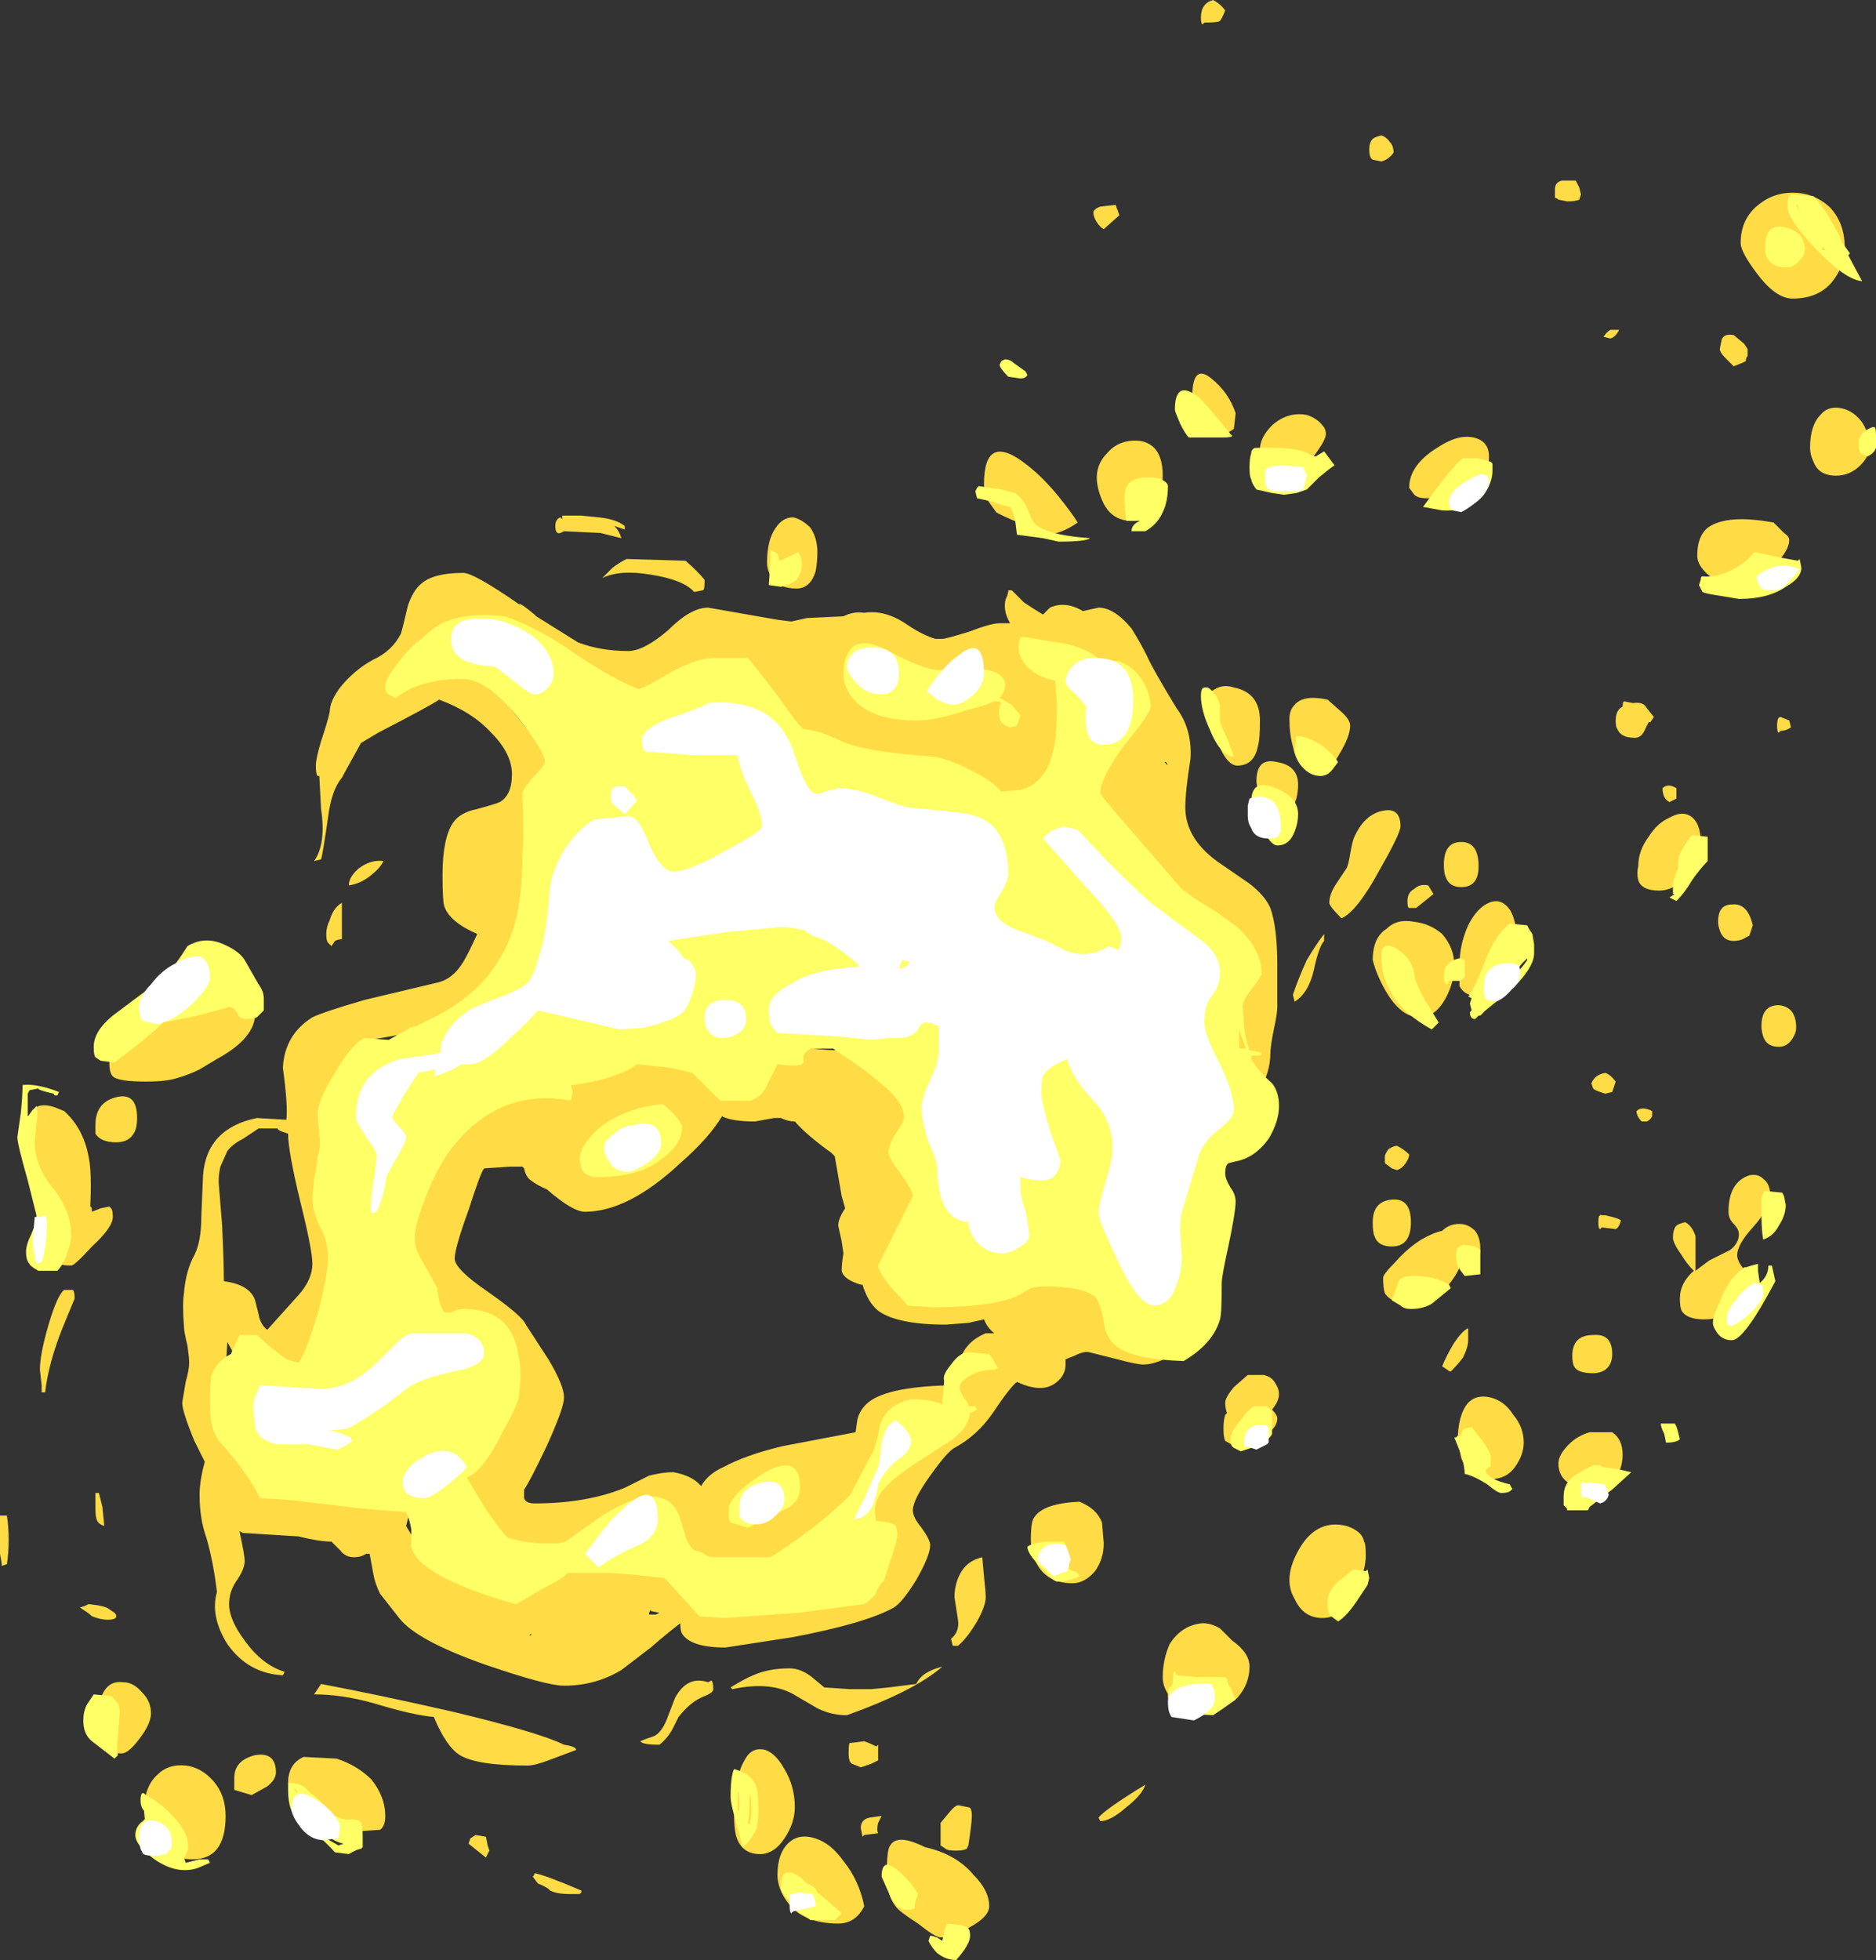 <?xml version="1.0" encoding="UTF-8" standalone="no"?>
<svg xmlns:ffdec="https://www.free-decompiler.com/flash" xmlns:xlink="http://www.w3.org/1999/xlink" ffdec:objectType="shape" height="56.45px" width="54.05px" xmlns="http://www.w3.org/2000/svg">
  <rect width="100%" height="100%" fill="#333333" stroke="none"/>
  <g transform="matrix(1.0, 0.0, 0.0, 1.0, 29.1, 50.75)">
    <path d="M23.7 -42.65 Q23.3 -42.15 22.55 -42.15 22.05 -42.15 21.5 -42.9 21.05 -43.5 21.05 -43.75 21.05 -44.4 21.5 -44.8 21.95 -45.2 22.55 -45.2 23.15 -45.2 23.6 -44.8 24.05 -44.35 24.05 -43.6 24.05 -43.1 23.7 -42.65 M24.5 -37.35 Q24.2 -37.05 23.8 -37.05 23.3 -37.05 23.15 -37.45 23.05 -37.65 23.05 -37.85 23.05 -38.5 23.35 -38.8 23.55 -39.05 23.9 -39.0 24.25 -38.95 24.5 -38.65 24.75 -38.35 24.75 -37.85 24.75 -37.6 24.5 -37.35 M16.4 -45.35 L16.45 -45.15 16.4 -45.0 Q16.3 -44.95 16.05 -44.95 L15.8 -45.0 Q15.75 -45.0 15.8 -45.0 15.75 -45.05 15.7 -45.05 L15.7 -45.3 Q15.7 -45.5 15.9 -45.55 L16.3 -45.55 16.4 -45.35 M6.2 -50.45 Q6.1 -50.2 6.05 -50.15 6.0 -50.1 5.6 -50.1 L5.55 -50.05 Q5.5 -50.05 5.5 -50.25 5.5 -50.65 5.85 -50.75 6.05 -50.65 6.2 -50.45 M3.1 -44.7 L3.15 -44.55 2.7 -44.15 Q2.6 -44.2 2.5 -44.35 2.4 -44.5 2.4 -44.65 2.45 -44.75 2.6 -44.8 L3.05 -44.85 Q3.05 -44.8 3.1 -44.7 M10.95 -46.65 Q11.05 -46.55 11.05 -46.35 10.9 -46.15 10.7 -46.1 L10.45 -46.15 Q10.35 -46.2 10.35 -46.45 10.35 -46.65 10.45 -46.75 10.5 -46.8 10.7 -46.85 10.85 -46.8 10.95 -46.65 M6.45 -38.4 L6.3 -38.3 Q6.2 -38.25 6.0 -38.25 L5.25 -39.3 Q5.25 -40.3 5.8 -39.85 6.3 -39.45 6.5 -38.85 L6.45 -38.4 M8.55 -38.8 Q8.85 -38.7 9.0 -38.5 9.1 -38.4 9.1 -38.25 9.1 -38.1 8.85 -37.75 8.55 -37.3 8.3 -37.1 L7.7 -37.1 Q7.3 -37.3 7.2 -37.45 L7.2 -37.8 Q7.2 -38.15 7.55 -38.5 8.0 -38.9 8.55 -38.8 M1.95 -35.7 Q1.45 -35.35 1.0 -35.35 L0.35 -35.65 Q-0.35 -35.95 -0.4 -36.0 L-0.65 -36.35 Q-0.75 -36.6 -0.75 -36.8 -0.75 -38.35 0.5 -37.35 0.95 -37.0 1.4 -36.45 1.8 -35.95 1.95 -35.7 M2.8 -37.7 Q3.05 -38.0 3.45 -38.05 3.85 -38.1 4.1 -37.9 4.4 -37.65 4.4 -37.05 4.4 -36.7 4.2 -36.3 3.95 -35.75 3.5 -35.75 2.9 -35.75 2.65 -36.35 2.5 -36.7 2.5 -37.0 2.5 -37.4 2.8 -37.7 M3.95 -31.85 Q4.1 -31.5 4.8 -30.35 5.25 -29.75 5.2 -28.9 5.05 -27.95 5.05 -27.5 5.05 -26.55 6.1 -25.85 L6.9 -25.3 Q7.35 -24.95 7.5 -24.6 7.7 -24.05 7.7 -22.95 L7.7 -21.75 Q7.7 -21.55 7.6 -21.1 7.5 -20.6 7.5 -20.4 7.5 -19.9 7.2 -19.35 L6.25 -20.7 6.3 -24.0 2.7 -26.4 2.05 -28.35 Q2.05 -29.5 2.85 -30.0 L1.85 -31.2 Q1.95 -30.8 1.95 -30.45 L1.3 -28.2 -1.0 -27.7 -5.95 -29.35 -7.35 -31.1 -9.65 -30.3 -12.15 -30.9 Q-12.95 -30.95 -13.5 -31.3 L-15.3 -32.15 Q-15.3 -31.95 -15.6 -31.6 L-14.55 -30.55 -13.2 -28.85 -14.35 -22.95 Q-14.7 -22.1 -15.3 -21.7 -16.2 -21.15 -18.45 -20.8 L-18.1 -20.3 Q-17.85 -20.05 -17.85 -19.8 L-18.15 -19.2 Q-18.5 -18.95 -19.25 -19.15 L-19.45 -13.05 -20.0 -12.0 Q-20.65 -11.15 -21.4 -11.15 L-22.25 -11.55 -22.55 -12.1 -22.65 -10.45 -20.25 -7.9 -17.3 -7.2 -17.4 -6.8 -17.25 -6.55 -15.8 -7.85 -15.8 -8.5 Q-15.8 -9.15 -15.3 -9.55 L-15.1 -12.7 -15.6 -12.5 Q-16.15 -12.3 -16.25 -12.3 -16.6 -12.3 -16.8 -12.9 L-17.25 -14.4 Q-17.25 -15.6 -16.8 -16.55 -16.4 -17.45 -15.35 -18.6 L-9.9 -20.85 -8.75 -20.75 -8.5 -21.05 -8.25 -21.05 Q-8.35 -20.8 -8.35 -20.6 L-6.9 -20.75 Q-5.7 -20.5 -4.85 -20.5 L-4.55 -20.5 Q-2.65 -20.5 -2.2 -19.25 L-2.2 -17.8 Q-2.2 -17.35 -2.35 -16.7 L-1.8 -13.75 1.15 -14.25 3.0 -13.2 4.9 -11.85 Q4.25 -11.45 3.85 -11.45 3.65 -11.45 3.1 -11.6 L2.3 -11.8 Q2.15 -11.85 1.85 -11.7 L1.6 -11.6 1.6 -11.45 Q1.6 -11.15 1.35 -10.95 0.95 -10.6 0.2 -10.95 0.0 -10.8 -0.5 -10.05 -0.95 -9.4 -1.6 -9.05 -1.8 -8.95 -2.3 -8.25 -2.8 -7.55 -2.8 -7.25 -2.8 -7.05 -2.55 -6.75 -2.3 -6.4 -2.3 -6.25 -2.3 -5.95 -2.7 -5.25 -3.1 -4.6 -3.35 -4.45 -4.15 -4.0 -6.25 -3.6 L-8.2 -3.3 Q-9.2 -3.3 -9.45 -3.7 -9.5 -3.8 -9.5 -4.0 -9.95 -3.65 -10.35 -3.3 L-11.2 -2.65 Q-11.95 -2.2 -12.85 -2.2 -13.35 -2.2 -15.1 -2.8 -17.1 -3.5 -17.6 -4.15 L-18.15 -4.85 Q-18.3 -5.15 -18.35 -5.45 L-18.45 -6.0 -18.55 -6.0 Q-18.7 -5.9 -18.9 -5.9 -19.15 -5.9 -19.3 -6.1 L-19.55 -6.35 Q-19.9 -6.35 -20.5 -6.5 L-22.1 -6.6 -22.2 -6.65 Q-22.05 -5.95 -22.05 -5.8 -22.05 -5.55 -22.3 -5.2 -22.5 -4.9 -22.5 -4.55 -22.5 -4.1 -22.05 -3.5 -21.55 -2.8 -20.9 -2.6 L-20.95 -2.5 Q-21.95 -2.55 -22.55 -3.4 -23.05 -4.2 -22.85 -4.9 -22.95 -5.75 -23.15 -6.45 -23.35 -7.0 -23.35 -7.7 -23.35 -8.1 -23.2 -8.65 L-23.5 -9.25 Q-23.85 -10.1 -23.85 -10.35 L-23.75 -10.95 Q-23.65 -11.3 -23.65 -11.5 -23.65 -11.65 -23.7 -12.0 -23.8 -12.4 -23.8 -12.55 -23.85 -13.2 -23.8 -13.5 -23.75 -14.15 -23.5 -14.6 -23.3 -15.0 -23.3 -15.7 L-23.25 -16.9 Q-23.15 -18.25 -21.7 -18.55 L-20.85 -18.5 Q-20.8 -18.9 -20.95 -20.0 -20.9 -20.95 -20.1 -21.45 -19.8 -21.6 -18.6 -21.95 L-16.5 -22.45 Q-16.05 -22.55 -15.75 -23.05 -15.6 -23.3 -15.35 -23.85 -16.15 -24.2 -16.3 -24.65 -16.35 -24.8 -16.35 -25.55 -16.35 -26.6 -16.05 -27.05 -15.85 -27.35 -15.35 -27.45 -14.8 -27.6 -14.7 -27.65 -14.35 -27.85 -14.35 -28.45 -14.35 -29.05 -14.95 -29.65 -15.5 -30.25 -16.45 -30.6 -16.65 -30.45 -18.2 -29.65 L-18.7 -29.35 Q-19.2 -28.45 -19.25 -28.35 -19.55 -28.0 -19.65 -27.2 -19.8 -26.15 -19.85 -26.0 L-20.05 -25.95 Q-19.7 -26.45 -19.85 -27.45 L-19.9 -28.4 -19.95 -28.4 Q-20.0 -28.45 -20.0 -28.7 -20.0 -28.9 -19.85 -29.4 -19.65 -30.0 -19.6 -30.25 -19.6 -30.55 -19.3 -30.95 -18.9 -31.45 -18.35 -31.75 -17.8 -32.0 -17.55 -32.5 -17.5 -32.65 -17.35 -33.3 -17.2 -33.75 -16.95 -33.95 -16.6 -34.25 -15.75 -34.25 -15.45 -34.25 -14.15 -33.35 L-14.1 -33.35 Q-14.0 -33.3 -13.7 -33.05 L-13.65 -33.0 -12.45 -32.25 Q-11.8 -32.0 -11.0 -32.0 -10.55 -32.0 -9.85 -32.6 -9.2 -33.25 -8.7 -33.25 L-6.7 -32.9 -6.3 -32.85 -5.85 -32.95 -4.8 -33.0 Q-4.5 -33.15 -4.2 -33.1 -3.6 -33.2 -2.95 -32.75 -2.5 -32.45 -2.15 -32.35 L-1.95 -32.35 Q-1.85 -32.35 -1.2 -32.55 -0.55 -32.8 -0.3 -32.8 L0.0 -32.8 -0.05 -32.9 Q-0.15 -33.1 -0.15 -33.3 -0.15 -33.45 -0.1 -33.55 -0.05 -33.65 -0.05 -33.75 L0.05 -33.75 0.4 -33.4 Q0.7 -33.2 0.95 -33.05 1.05 -33.15 1.15 -33.25 1.6 -33.45 2.1 -33.15 L2.55 -33.25 Q3.0 -33.25 3.5 -32.65 3.75 -32.25 3.95 -31.85 M4.5 -28.8 L4.45 -28.8 4.55 -28.7 4.5 -28.8 M7.2 -30.0 Q7.2 -29.45 7.15 -29.3 7.05 -28.7 6.55 -28.7 6.2 -28.7 5.9 -29.6 L5.7 -30.5 Q5.7 -30.8 5.9 -30.9 6.15 -31.05 6.45 -30.95 7.2 -30.8 7.2 -30.0 M8.2 -30.45 Q8.45 -30.75 9.15 -30.6 L9.6 -30.2 Q9.8 -30.0 9.8 -29.85 9.8 -29.55 9.5 -29.05 9.2 -28.5 8.85 -28.5 8.3 -28.5 8.15 -29.25 8.05 -29.6 8.05 -30.05 8.05 -30.3 8.2 -30.45 M21.15 -40.85 L21.25 -40.7 21.25 -40.5 Q21.2 -40.45 21.2 -40.35 L21.1 -40.3 20.85 -40.2 20.6 -40.45 Q20.45 -40.6 20.45 -40.7 L20.5 -40.95 Q20.55 -41.15 20.85 -41.1 L21.15 -40.85 M22.3 -35.4 Q22.45 -35.3 22.45 -35.2 22.45 -34.9 22.05 -34.5 L20.3 -34.05 Q19.8 -34.4 19.8 -34.75 19.8 -35.3 20.1 -35.55 20.65 -35.95 22.0 -35.7 L22.3 -35.4 M17.1 -41.05 Q17.2 -41.2 17.3 -41.25 L17.55 -41.25 Q17.45 -41.05 17.3 -41.0 L17.1 -41.05 M13.2 -36.65 Q12.75 -36.4 12.0 -36.4 11.75 -36.4 11.65 -36.5 L11.5 -36.7 Q11.5 -37.35 12.3 -37.85 12.9 -38.25 13.35 -38.15 13.8 -38.05 13.8 -37.6 13.8 -36.95 13.2 -36.65 M17.95 -30.5 Q18.25 -30.55 18.35 -30.35 L18.55 -30.1 18.45 -29.95 18.4 -29.95 18.3 -29.75 Q18.2 -29.5 18.0 -29.5 17.6 -29.5 17.5 -29.75 17.45 -29.8 17.45 -30.0 17.45 -30.3 17.65 -30.4 17.65 -30.55 17.7 -30.55 L17.95 -30.5 M22.5 -29.8 Q22.35 -29.7 22.2 -29.7 L22.15 -29.65 Q22.1 -29.65 22.1 -29.85 22.1 -30.1 22.2 -30.1 L22.45 -30.0 22.5 -29.8 M19.2 -27.75 L19.0 -27.65 Q18.8 -27.75 18.8 -28.05 18.95 -28.2 19.2 -28.05 L19.2 -27.75 M19.6 -27.25 Q19.9 -27.05 19.9 -26.5 L19.6 -25.65 Q19.2 -25.1 18.7 -25.1 18.2 -25.1 18.1 -25.4 18.05 -25.6 18.1 -25.8 18.1 -26.25 18.4 -26.65 18.65 -27.05 19.0 -27.2 19.35 -27.4 19.6 -27.25 M21.4 -24.1 L21.3 -23.8 21.2 -23.75 Q21.05 -23.65 20.85 -23.65 20.55 -23.65 20.45 -23.95 20.4 -24.1 20.4 -24.2 20.4 -24.7 20.8 -24.7 21.25 -24.75 21.4 -24.1 M12.2 -25.0 L11.7 -24.6 11.5 -24.6 Q11.45 -24.6 11.45 -24.8 11.45 -25.05 11.65 -25.15 11.8 -25.3 12.05 -25.25 L12.2 -25.0 M13.0 -26.5 Q13.5 -26.5 13.5 -25.8 13.5 -25.2 13.0 -25.2 12.65 -25.2 12.55 -25.5 12.5 -25.6 12.5 -25.85 12.5 -26.5 13.0 -26.5 M13.8 -24.75 Q14.15 -24.9 14.4 -24.55 14.65 -24.15 14.65 -23.1 14.65 -22.85 14.35 -22.5 14.0 -22.05 13.55 -22.05 13.1 -22.05 12.95 -22.35 12.95 -22.45 12.95 -22.95 12.95 -23.55 13.2 -24.1 13.45 -24.6 13.8 -24.75 M12.45 -23.85 Q12.8 -23.45 12.8 -22.95 12.8 -22.45 12.55 -22.0 12.25 -21.45 11.8 -21.45 11.25 -21.45 10.8 -22.25 10.55 -22.7 10.45 -23.1 10.45 -23.75 10.85 -24.0 11.15 -24.3 11.65 -24.2 12.1 -24.15 12.45 -23.85 M17.0 -19.3 Q16.85 -19.35 16.8 -19.4 L16.75 -19.55 Q16.85 -19.8 17.15 -19.85 17.3 -19.8 17.45 -19.6 L17.35 -19.3 17.15 -19.25 17.0 -19.3 M12.95 -14.25 Q12.85 -14.0 12.6 -13.7 L11.7 -13.15 Q11.05 -13.15 10.8 -13.5 10.75 -13.65 10.75 -13.95 10.75 -14.05 11.1 -14.4 11.45 -14.8 11.85 -15.05 12.2 -15.25 12.45 -15.3 12.65 -15.5 12.95 -15.5 13.2 -15.5 13.4 -15.3 13.55 -15.1 13.55 -14.8 13.55 -14.25 12.95 -14.25 M17.15 -15.75 L17.35 -15.7 Q17.55 -15.65 17.6 -15.6 17.55 -15.4 17.45 -15.35 L17.05 -15.4 17.0 -15.35 Q16.95 -15.35 16.95 -15.55 16.95 -15.8 17.05 -15.75 L17.15 -15.75 M21.65 -21.2 Q21.65 -21.8 22.15 -21.8 22.65 -21.75 22.65 -21.15 22.65 -21.0 22.55 -20.85 22.4 -20.6 22.15 -20.6 21.8 -20.6 21.7 -20.9 21.65 -21.05 21.65 -21.2 M18.5 -18.6 Q18.45 -18.5 18.35 -18.45 L18.2 -18.45 Q18.05 -18.6 18.05 -18.75 18.2 -18.9 18.5 -18.75 L18.5 -18.6 M19.75 -14.15 L20.15 -14.45 Q20.65 -14.7 20.75 -14.75 21.0 -14.95 21.0 -15.2 21.0 -15.35 20.85 -15.5 20.7 -15.65 20.7 -15.85 20.7 -16.7 21.3 -16.9 21.55 -16.95 21.7 -16.8 21.9 -16.65 21.9 -16.35 21.9 -15.95 21.4 -15.4 20.95 -14.9 20.95 -14.6 20.95 -14.45 21.1 -14.25 21.25 -14.1 21.25 -13.95 21.25 -13.6 21.0 -13.25 20.65 -12.75 20.0 -12.75 19.5 -12.75 19.35 -13.0 19.3 -13.1 19.3 -13.35 19.3 -13.8 19.7 -14.15 19.5 -14.35 19.35 -14.6 19.1 -14.95 19.1 -15.1 19.1 -15.35 19.2 -15.45 19.25 -15.5 19.45 -15.55 19.65 -15.45 19.75 -15.15 L19.75 -14.15 M11.25 -26.95 Q11.25 -26.75 10.65 -25.7 10.0 -24.5 9.55 -24.3 9.2 -24.65 9.2 -24.75 9.2 -25.0 9.4 -25.3 L9.7 -25.75 Q9.75 -25.85 9.8 -26.15 9.85 -26.45 9.9 -26.6 10.2 -27.3 10.75 -27.4 11.25 -27.5 11.25 -26.95 M7.1 -28.25 Q7.1 -28.95 7.7 -28.8 8.3 -28.7 8.3 -28.15 8.3 -27.95 8.25 -27.75 8.1 -27.3 7.85 -27.15 7.6 -27.25 7.35 -27.65 7.1 -28.0 7.1 -28.25 M8.15 -22.1 Q8.3 -22.55 8.55 -23.1 8.85 -23.6 9.05 -23.85 L9.05 -23.65 Q8.9 -23.5 8.75 -22.8 8.6 -22.15 8.2 -21.9 L8.15 -22.1 M11.0 -17.1 L10.8 -17.25 10.8 -17.45 Q10.8 -17.5 10.9 -17.65 11.05 -17.75 11.15 -17.75 11.35 -17.65 11.5 -17.5 11.5 -17.4 11.4 -17.25 11.3 -17.1 11.15 -17.05 L11.0 -17.1 M11.0 -14.85 Q10.6 -14.85 10.5 -15.15 10.45 -15.25 10.45 -15.55 10.45 -16.15 11.0 -16.2 11.55 -16.25 11.55 -15.55 11.55 -14.85 11.0 -14.85 M7.3 -11.15 Q7.55 -11.1 7.65 -10.9 7.75 -10.75 7.75 -10.6 7.75 -10.4 7.55 -10.15 7.7 -10.0 7.7 -9.9 7.7 -9.65 7.4 -9.45 7.15 -9.35 6.45 -9.1 6.3 -9.2 6.2 -9.25 6.15 -9.35 6.15 -9.6 6.15 -9.85 6.2 -10.0 L6.25 -10.05 Q6.2 -10.2 6.2 -10.35 6.2 -10.5 6.45 -10.8 L6.85 -11.15 7.3 -11.15 M2.45 -5.5 Q2.15 -5.15 1.8 -5.15 1.05 -5.15 0.75 -5.75 0.6 -6.1 0.6 -6.4 0.6 -6.95 0.7 -7.05 0.95 -7.45 2.0 -7.5 2.5 -7.3 2.65 -6.9 L2.7 -6.3 Q2.7 -5.85 2.45 -5.5 M4.6 -1.9 Q4.4 -2.15 4.4 -2.45 4.4 -2.95 4.6 -3.4 4.95 -3.95 5.55 -4.0 5.8 -4.0 6.05 -3.85 L6.4 -3.5 Q6.9 -3.15 6.9 -2.75 6.9 -2.25 6.55 -1.85 6.15 -1.5 5.5 -1.5 L4.6 -1.9 M10.2 -6.35 Q10.25 -6.3 10.25 -5.95 10.25 -5.5 9.95 -4.9 9.6 -4.15 9.0 -4.15 8.45 -4.15 8.2 -4.7 8.05 -4.95 8.05 -5.25 8.05 -5.7 8.4 -6.25 8.9 -7.0 9.7 -6.8 10.15 -6.65 10.2 -6.35 M17.45 -8.15 Q17.2 -7.8 16.95 -7.8 16.45 -7.8 16.15 -8.0 15.8 -8.2 15.8 -8.6 15.8 -8.85 16.1 -9.15 16.35 -9.4 16.7 -9.5 L17.35 -9.5 Q17.65 -9.3 17.65 -8.85 17.65 -8.5 17.45 -8.15 M16.8 -11.2 Q16.35 -11.2 16.25 -11.4 16.2 -11.5 16.2 -11.7 16.2 -12.3 16.8 -12.3 17.35 -12.35 17.35 -11.75 17.35 -11.45 17.15 -11.3 17.0 -11.2 16.8 -11.2 M13.2 -12.4 L13.2 -12.15 Q13.2 -11.95 13.05 -11.65 12.9 -11.45 12.7 -11.25 12.65 -11.25 12.6 -11.3 L12.45 -11.4 Q12.55 -11.65 12.75 -12.0 13.0 -12.4 13.2 -12.5 L13.2 -12.4 M13.85 -10.5 Q14.25 -10.4 14.5 -10.0 14.8 -9.65 14.8 -9.2 14.8 -8.85 14.55 -8.5 14.3 -8.15 13.85 -8.15 13.25 -8.15 13.0 -8.75 L12.9 -9.25 Q12.9 -10.0 13.2 -10.35 13.45 -10.6 13.85 -10.5 M3.35 1.3 Q2.9 1.7 2.6 1.7 L2.55 1.6 Q2.75 1.35 3.9 0.65 3.8 0.95 3.35 1.3 M-12.9 -35.9 L-12.35 -35.9 -11.85 -35.85 Q-11.35 -35.8 -11.1 -35.6 L-11.1 -35.5 -11.4 -35.6 Q-11.25 -35.45 -11.2 -35.25 L-11.8 -35.4 -12.85 -35.45 -12.95 -35.4 Q-13.1 -35.35 -13.1 -35.6 -13.1 -35.8 -12.95 -35.85 L-12.9 -35.8 -12.9 -35.9 M-6.25 -35.85 Q-6.0 -35.8 -5.75 -35.55 -5.55 -35.25 -5.55 -34.85 -5.55 -34.55 -5.6 -34.3 -5.75 -33.8 -6.15 -33.8 -6.65 -33.8 -6.85 -34.1 -7.0 -34.3 -7.0 -34.55 -7.0 -35.2 -6.75 -35.55 -6.55 -35.85 -6.25 -35.85 M-8.8 -34.05 L-8.8 -34.0 Q-8.8 -33.75 -8.85 -33.75 L-9.1 -33.7 Q-9.4 -34.05 -10.35 -34.2 -11.25 -34.35 -11.75 -34.1 L-11.45 -34.4 Q-11.25 -34.55 -11.05 -34.65 L-9.35 -34.6 Q-9.0 -34.3 -8.8 -34.05 M-25.75 -17.85 Q-26.2 -17.85 -26.35 -18.1 L-26.35 -18.35 Q-26.35 -19.0 -25.75 -19.15 -25.15 -19.3 -25.15 -18.55 -25.15 -18.25 -25.25 -18.1 -25.4 -17.85 -25.75 -17.85 M-25.95 -20.15 Q-25.95 -20.4 -25.65 -20.8 -25.35 -21.2 -24.9 -21.6 -23.65 -22.55 -22.4 -22.35 L-21.75 -21.55 Q-21.75 -20.85 -22.85 -20.25 L-23.35 -19.95 Q-23.65 -19.8 -24.0 -19.7 -24.3 -19.6 -24.9 -19.6 -25.7 -19.6 -25.85 -19.75 -25.95 -19.85 -25.95 -20.15 M-27.5 -18.85 L-27.25 -18.75 Q-26.7 -18.25 -26.55 -17.45 -26.45 -17.0 -26.5 -16.0 -26.45 -16.0 -26.45 -15.85 L-26.2 -15.95 -25.95 -16.0 -25.9 -15.95 Q-25.85 -15.9 -25.85 -15.7 -25.85 -15.4 -26.45 -14.85 -26.95 -14.3 -27.05 -14.3 -27.9 -14.3 -27.95 -15.05 -28.0 -15.45 -27.8 -16.2 L-28.35 -18.0 Q-28.35 -18.45 -28.25 -18.65 -28.05 -19.05 -27.5 -18.85 M-27.3 -12.5 Q-27.7 -11.5 -27.8 -10.65 L-27.9 -10.65 -27.9 -10.85 -27.95 -11.3 Q-27.95 -11.75 -27.7 -12.6 -27.45 -13.45 -27.25 -13.6 L-27.0 -13.6 Q-26.95 -13.55 -26.95 -13.35 L-27.3 -12.5 M-26.15 -7.35 L-26.1 -6.85 -26.1 -6.8 Q-26.25 -6.85 -26.3 -6.95 -26.35 -7.05 -26.35 -7.3 L-26.35 -7.75 -26.25 -7.75 -26.15 -7.35 M-29.1 -6.0 L-29.1 -7.1 -28.9 -7.1 Q-28.8 -6.4 -28.9 -5.7 L-29.05 -5.65 Q-29.05 -5.75 -29.1 -6.0 M-26.0 -4.1 Q-26.2 -4.1 -26.45 -4.2 -26.55 -4.3 -26.8 -4.45 L-26.65 -4.5 -26.55 -4.55 Q-26.05 -4.5 -25.95 -4.4 L-25.8 -4.3 Q-25.75 -4.25 -25.75 -4.2 -25.75 -4.1 -26.0 -4.1 M-26.3 -1.0 Q-26.3 -2.4 -25.55 -2.3 -25.25 -2.3 -25.0 -2.0 -24.75 -1.75 -24.75 -1.4 -24.75 -1.1 -25.1 -0.65 -25.4 -0.25 -25.6 -0.25 -26.15 -0.25 -26.25 -0.6 L-26.3 -1.0 M-8.3 -18.6 Q-8.65 -18.0 -9.5 -17.25 -11.0 -15.85 -12.25 -15.85 -12.6 -15.85 -13.35 -16.5 -13.6 -16.6 -13.8 -16.75 -13.95 -16.85 -14.0 -17.1 L-14.05 -17.15 -14.4 -17.15 -15.15 -17.1 Q-15.25 -17.0 -15.6 -15.9 -16.0 -14.8 -16.0 -14.5 -16.0 -14.2 -15.05 -13.55 -14.05 -12.85 -13.95 -12.6 L-13.3 -11.6 Q-12.85 -10.85 -12.85 -10.5 -12.85 -10.2 -13.35 -9.1 -13.85 -8.05 -14.0 -7.85 L-14.0 -7.6 Q-13.95 -7.45 -13.7 -7.45 -12.2 -7.45 -11.1 -7.9 L-10.4 -8.25 Q-10.0 -8.35 -9.7 -8.35 -9.15 -8.25 -8.9 -7.95 -8.7 -8.3 -8.25 -8.5 -7.6 -8.85 -6.55 -9.1 L-4.45 -9.5 -4.4 -9.85 Q-4.35 -10.1 -4.15 -10.3 -3.65 -10.8 -1.8 -10.85 L-1.45 -11.55 Q-1.3 -12.1 -0.7 -12.35 L-0.45 -12.35 Q-0.65 -12.5 -0.75 -12.75 L-1.2 -12.65 -1.85 -12.6 Q-3.25 -12.6 -3.8 -13.0 -4.1 -13.25 -4.25 -13.75 L-4.3 -13.75 Q-4.8 -13.9 -4.85 -14.15 -4.85 -14.35 -4.8 -14.65 L-4.85 -15.0 -4.95 -15.45 Q-4.95 -15.65 -4.75 -15.95 L-4.85 -16.3 -5.05 -17.45 -5.15 -17.55 Q-5.85 -18.05 -6.2 -18.45 -6.4 -18.45 -6.6 -18.55 L-6.8 -18.55 -7.35 -18.45 Q-8.0 -18.45 -8.3 -18.6 M-5.3 -19.3 L-5.3 -19.3 M-18.05 -25.95 Q-18.15 -25.75 -18.4 -25.55 -18.7 -25.3 -19.05 -25.25 -19.05 -25.5 -18.75 -25.75 -18.4 -26.0 -18.05 -25.95 M-19.25 -24.75 L-19.25 -24.25 Q-19.25 -23.9 -19.25 -23.7 -19.35 -23.7 -19.45 -23.65 L-19.55 -23.5 -19.65 -23.6 Q-19.7 -23.65 -19.7 -23.85 -19.7 -24.05 -19.6 -24.25 -19.5 -24.6 -19.25 -24.75 M-20.95 -18.15 Q-21.1 -18.2 -21.1 -18.25 L-21.65 -18.25 -22.1 -17.95 Q-22.4 -17.8 -22.55 -17.6 L-22.75 -17.15 Q-22.8 -16.95 -22.8 -16.7 L-22.7 -15.45 Q-22.65 -14.35 -22.65 -13.85 -21.9 -13.75 -21.75 -13.3 L-21.65 -12.9 Q-21.6 -12.6 -21.4 -12.45 L-20.5 -13.45 Q-20.1 -13.9 -20.1 -14.35 -20.1 -14.75 -20.45 -16.15 -20.8 -17.6 -20.8 -18.1 L-20.95 -18.15 M-19.85 -2.25 Q-18.25 -1.95 -16.05 -1.45 -13.55 -0.85 -12.85 -0.5 -12.5 -0.45 -12.5 -0.35 L-13.3 -0.05 Q-13.7 0.1 -13.9 0.1 -15.35 0.1 -15.85 -0.2 -16.25 -0.45 -16.6 -1.3 -17.2 -1.35 -18.35 -1.7 -19.25 -1.95 -20.05 -1.95 L-19.85 -2.25 M-19.4 -0.1 Q-18.8 0.1 -18.4 0.5 -18.0 1.0 -18.0 1.55 -18.0 1.85 -18.15 1.95 L-18.85 2.0 Q-19.35 2.0 -20.15 1.35 -20.8 0.8 -20.8 0.6 -20.8 0.05 -20.35 -0.15 L-19.4 -0.1 M-11.65 -5.95 Q-11.05 -6.1 -10.7 -5.85 L-9.7 -7.05 -10.0 -7.1 Q-10.35 -7.1 -11.45 -6.35 -11.9 -6.0 -12.35 -5.85 L-11.65 -5.95 M-13.8 -3.65 L-13.8 -3.7 -13.85 -3.65 -13.8 -3.65 M-3.7 -9.25 L-3.4 -8.9 Q-3.2 -8.7 -3.05 -8.65 L-2.3 -9.7 Q-2.7 -9.75 -3.15 -9.55 L-3.7 -9.25 M-4.05 -8.35 L-5.0 -6.8 -6.6 -5.9 -3.75 -6.7 Q-3.95 -7.15 -3.95 -7.3 -3.95 -7.65 -3.85 -7.8 L-3.4 -8.5 -3.7 -8.65 -3.95 -8.75 -4.05 -8.35 M-10.4 -4.25 L-10.2 -4.25 -10.1 -4.3 -10.35 -4.35 -10.35 -4.4 -10.4 -4.3 -10.4 -4.25 M-9.9 -1.2 L-9.65 -1.85 Q-9.3 -2.5 -8.7 -2.3 L-8.6 -2.35 Q-8.55 -2.3 -8.55 -2.1 -8.55 -2.0 -8.8 -1.9 -9.2 -1.75 -9.55 -1.3 L-9.7 -1.0 Q-9.85 -0.7 -10.1 -0.5 -10.6 -0.5 -10.65 -0.6 -10.55 -0.65 -10.25 -0.75 -10.05 -0.85 -9.9 -1.2 M-7.05 -0.35 Q-6.75 -0.25 -6.5 0.2 -6.2 0.7 -6.2 1.3 -6.2 1.75 -6.5 2.2 -6.8 2.65 -7.2 2.65 -7.75 2.65 -7.9 2.1 -7.95 1.85 -7.95 1.55 -7.95 0.45 -7.65 -0.05 -7.45 -0.45 -7.05 -0.35 M-6.35 -2.7 Q-6.0 -2.7 -5.65 -2.4 L-5.35 -2.15 -4.6 -2.1 -4.0 -2.1 -3.5 -2.15 -2.7 -2.25 Q-2.55 -2.6 -1.95 -2.75 -2.75 -2.05 -4.7 -1.35 -5.15 -1.35 -5.55 -1.55 L-6.15 -1.9 Q-6.85 -2.35 -8.0 -2.1 L-8.05 -2.15 Q-7.65 -2.4 -7.4 -2.5 -6.95 -2.7 -6.35 -2.7 M-1.45 -5.4 Q-1.25 -5.8 -0.8 -5.9 L-0.75 -5.35 Q-0.7 -4.9 -0.7 -4.75 -0.7 -4.5 -0.95 -4.05 -1.25 -3.55 -1.5 -3.35 L-1.65 -3.35 -1.7 -3.55 Q-1.45 -3.75 -1.5 -4.1 L-1.6 -4.75 Q-1.6 -5.1 -1.45 -5.4 M-4.6 -0.55 L-4.2 -0.6 Q-4.05 -0.55 -3.85 -0.45 L-3.8 -0.5 -3.8 -0.3 Q-3.8 0.05 -3.8 -0.05 L-4.0 0.05 -4.3 0.15 -4.55 0.05 Q-4.65 0.0 -4.65 -0.25 -4.65 -0.6 -4.6 -0.55 M-1.1 1.55 Q-1.1 1.75 -1.2 2.4 L-1.25 2.5 Q-1.35 2.55 -1.55 2.55 -1.8 2.55 -1.85 2.5 L-2.0 2.4 -2.0 1.75 -1.75 1.45 Q-1.55 1.2 -1.45 1.25 L-1.2 1.3 Q-1.1 1.3 -1.1 1.55 M-1.05 3.25 Q-0.6 3.7 -0.6 4.15 -0.6 4.45 -1.15 4.75 -1.65 5.05 -2.0 5.05 -2.15 5.05 -2.65 4.65 -3.2 4.3 -3.3 4.15 -3.45 3.95 -3.5 3.7 L-3.55 3.2 Q-3.55 2.5 -3.45 2.4 -3.25 2.05 -2.45 2.45 -1.55 2.65 -1.05 3.25 M-3.7 1.55 L-3.8 1.75 Q-3.85 1.95 -3.8 2.05 L-4.2 2.1 -4.25 2.15 -4.3 1.9 Q-4.3 1.65 -4.05 1.6 L-3.7 1.55 M-4.8 2.85 Q-4.35 3.4 -4.2 4.15 -4.45 4.65 -4.95 4.65 -5.95 4.65 -6.4 4.05 -6.7 3.65 -6.7 3.25 -6.7 2.6 -6.35 2.3 -6.05 2.05 -5.6 2.2 -5.15 2.35 -4.8 2.85 M-13.7 3.2 Q-13.4 3.25 -12.35 3.7 L-12.35 3.75 -12.4 3.8 -12.7 3.8 Q-13.05 3.8 -13.25 3.7 L-13.3 3.65 Q-13.45 3.55 -13.6 3.5 L-13.75 3.3 Q-13.7 3.25 -13.7 3.2 M-15.4 2.1 L-15.1 2.15 -15.05 2.4 -15.0 2.55 -15.1 2.75 -15.6 2.35 -15.55 2.2 -15.4 2.1 M-22.35 0.8 L-22.35 0.45 Q-22.35 -0.05 -21.75 -0.2 -21.15 -0.3 -21.15 0.3 -21.15 0.5 -21.4 0.7 L-21.85 0.95 -22.35 0.8 M-22.6 1.55 Q-22.6 2.8 -23.55 2.8 -24.4 2.8 -24.75 2.1 -24.95 1.75 -24.95 1.4 -24.95 0.7 -24.55 0.35 -24.25 0.05 -23.75 0.1 -23.3 0.15 -22.95 0.55 -22.6 0.95 -22.6 1.55" fill="#ffdc45" fill-rule="evenodd" stroke="none"/>
    <path d="M24.15 -43.4 L24.55 -42.65 Q24.05 -42.7 23.2 -43.6 22.4 -44.45 22.4 -44.8 22.4 -45.05 22.45 -45.1 L22.5 -45.15 23.15 -45.1 Q23.45 -44.8 23.9 -43.95 L23.95 -43.8 24.2 -43.45 24.15 -43.4 M23.4 -43.65 L23.4 -43.55 23.5 -43.55 23.4 -43.65 M24.9 -38.45 Q24.95 -38.45 24.95 -38.2 L24.95 -37.85 24.9 -37.75 24.85 -37.7 Q24.8 -37.65 24.7 -37.6 L24.5 -37.7 Q24.45 -37.8 24.45 -38.0 24.45 -38.15 24.55 -38.25 24.6 -38.35 24.85 -38.45 L24.9 -38.45 M22.7 -44.85 L22.65 -44.85 Q22.7 -44.7 22.85 -44.5 22.7 -44.7 22.7 -44.85 M22.75 -43.25 Q22.6 -43.05 22.35 -43.05 21.95 -43.05 21.8 -43.35 21.75 -43.45 21.75 -43.6 21.75 -44.35 22.35 -44.2 22.55 -44.15 22.75 -44.0 22.9 -43.8 22.9 -43.55 22.9 -43.4 22.75 -43.25 M7.05 -37.85 Q8.3 -37.9 8.65 -37.65 L8.8 -37.6 9.05 -37.75 9.35 -37.35 Q9.2 -37.25 8.9 -37.0 8.6 -36.7 8.55 -36.65 L8.25 -36.55 7.9 -36.5 7.55 -36.55 7.1 -36.65 Q6.95 -36.85 6.95 -36.95 6.9 -37.0 6.9 -37.3 6.9 -37.55 6.95 -37.7 6.95 -37.8 7.05 -37.85 M6.15 -38.15 L5.15 -38.15 Q5.05 -38.25 4.9 -38.55 4.75 -38.9 4.75 -38.95 4.75 -39.85 5.45 -39.3 5.7 -39.05 6.35 -38.25 L6.4 -38.2 Q6.4 -38.15 6.15 -38.15 M0.45 -40.05 L0.5 -39.95 Q0.45 -39.85 0.3 -39.85 L-0.05 -39.9 Q-0.3 -40.15 -0.3 -40.25 L-0.25 -40.35 -0.15 -40.4 Q0.0 -40.4 0.1 -40.3 L0.45 -40.05 M0.5 -36.1 L0.65 -35.75 Q0.9 -35.35 2.3 -35.25 2.2 -35.15 1.4 -35.15 L0.95 -35.25 0.2 -35.35 0.15 -35.75 Q0.1 -36.0 0.0 -36.15 -0.25 -36.2 -0.5 -36.3 L-0.95 -36.4 -1.0 -36.6 -0.95 -36.7 -0.9 -36.75 -0.25 -36.65 0.15 -36.55 Q0.4 -36.35 0.5 -36.1 M3.95 -37.0 Q4.2 -37.0 4.35 -36.95 4.55 -36.85 4.55 -36.75 4.55 -36.3 4.4 -36.0 4.25 -35.65 3.9 -35.45 L3.5 -35.45 Q3.5 -35.65 3.75 -35.75 L3.35 -35.75 Q3.3 -36.05 3.3 -36.45 3.3 -37.0 3.95 -37.0 M0.45 -32.4 L1.65 -32.2 Q2.4 -32.0 2.6 -31.7 3.3 -31.85 3.75 -31.25 4.05 -30.8 4.05 -30.4 4.05 -30.2 3.3 -29.3 2.6 -28.35 2.6 -27.9 2.6 -27.85 3.6 -26.7 L4.9 -25.2 Q5.15 -24.95 5.85 -24.55 L6.55 -24.05 Q7.25 -23.4 7.25 -22.7 7.25 -22.65 6.95 -22.25 6.75 -22.0 6.7 -21.8 L6.75 -21.1 Q6.8 -20.75 6.9 -20.5 7.25 -20.45 7.25 -20.4 L7.2 -20.35 6.95 -20.35 6.95 -20.25 Q7.15 -19.9 7.55 -19.55 7.75 -19.3 7.75 -18.9 7.75 -18.45 7.45 -17.95 7.05 -17.4 6.5 -17.3 L6.3 -17.25 Q6.2 -17.2 6.2 -16.95 6.2 -16.8 6.35 -16.55 6.5 -16.35 6.5 -16.15 6.5 -15.85 6.3 -14.9 6.1 -14.0 6.1 -13.8 6.1 -12.9 6.05 -12.75 5.85 -12.05 5.0 -11.55 3.6 -11.6 3.1 -11.95 2.75 -12.2 2.7 -12.7 2.6 -13.25 2.45 -13.4 2.1 -13.7 1.0 -13.7 0.8 -13.7 0.6 -13.65 0.35 -13.5 0.15 -13.4 -0.6 -13.1 -2.25 -13.1 L-2.95 -13.15 -3.45 -13.7 Q-3.8 -14.15 -3.8 -14.3 L-2.8 -16.3 Q-2.8 -16.45 -3.15 -16.95 -3.5 -17.4 -3.5 -17.55 -3.5 -17.75 -3.3 -18.1 -3.05 -18.45 -3.05 -18.55 -3.05 -19.05 -3.85 -19.65 -4.25 -20.0 -5.1 -20.55 L-5.75 -20.55 Q-5.9 -20.45 -5.95 -20.35 L-5.95 -20.15 Q-6.0 -20.0 -6.7 -20.1 L-7.0 -19.5 Q-7.15 -19.15 -7.5 -19.05 L-8.35 -19.05 -9.15 -19.85 -9.8 -20.0 -10.75 -20.1 Q-11.05 -19.85 -11.8 -19.65 -12.45 -19.5 -12.65 -19.5 L-12.6 -19.3 -12.65 -19.05 Q-14.75 -19.45 -16.15 -17.6 -16.6 -16.95 -16.9 -16.1 -17.15 -15.45 -17.15 -15.1 -17.15 -14.8 -17.0 -14.55 L-16.5 -13.65 Q-16.5 -13.55 -16.45 -13.3 -16.4 -13.1 -16.3 -12.95 L-16.1 -12.95 Q-15.95 -13.05 -15.75 -13.05 -14.45 -13.05 -14.2 -11.9 -14.1 -11.5 -14.1 -11.05 L-14.15 -10.55 Q-14.15 -10.35 -14.65 -9.45 -15.2 -8.35 -15.65 -8.2 -14.85 -6.8 -14.45 -6.45 -13.85 -6.3 -13.5 -6.3 L-13.0 -6.3 -12.8 -6.35 -11.75 -7.1 Q-10.85 -7.65 -10.35 -7.65 -9.7 -7.65 -9.5 -7.0 L-9.35 -6.5 Q-9.25 -6.2 -9.1 -6.1 -8.85 -6.05 -8.75 -5.95 -8.65 -5.9 -8.45 -5.9 L-6.9 -5.9 Q-5.7 -6.65 -4.75 -7.55 L-4.6 -7.7 -4.05 -8.75 Q-3.85 -9.05 -3.75 -9.7 -3.55 -10.3 -2.85 -10.45 -2.25 -10.45 -1.95 -10.3 L-1.95 -10.4 Q-1.9 -10.8 -1.9 -11.0 -1.95 -11.15 -1.7 -11.45 -1.45 -11.8 -1.2 -11.8 L-0.6 -11.75 Q-0.55 -11.7 -0.35 -11.35 L-0.45 -11.3 Q-0.9 -11.3 -1.2 -11.1 -1.45 -10.95 -1.45 -10.8 -1.45 -10.65 -1.3 -10.45 -1.2 -10.35 -1.2 -10.25 L-1.0 -10.25 -0.95 -10.15 -1.15 -10.05 Q-1.2 -9.65 -1.65 -9.3 L-2.65 -8.65 Q-3.35 -8.2 -3.6 -7.9 -4.0 -7.5 -3.85 -6.95 L-3.5 -6.9 -3.35 -6.85 Q-3.25 -6.8 -3.25 -6.55 -3.25 -6.35 -3.45 -5.8 -3.6 -5.3 -3.65 -5.2 -3.75 -5.15 -3.85 -4.9 -3.9 -4.75 -4.2 -4.55 L-6.1 -4.3 -8.25 -4.15 -8.95 -4.2 -9.4 -4.7 -9.95 -5.3 -10.85 -5.4 -11.55 -5.45 -12.75 -5.45 Q-12.85 -5.3 -13.55 -4.95 -14.2 -4.55 -14.25 -4.55 -17.05 -5.35 -17.25 -6.2 L-17.25 -6.7 Q-17.3 -7.0 -17.4 -7.2 L-18.65 -7.3 -20.75 -7.55 -21.6 -7.6 Q-22.05 -8.45 -22.75 -9.2 -23.05 -9.55 -23.05 -10.25 -23.05 -11.0 -23.0 -11.15 -22.85 -11.55 -22.45 -11.75 L-22.2 -12.3 -21.7 -12.3 -21.3 -11.95 -20.85 -11.6 -20.5 -11.5 Q-20.3 -11.75 -19.95 -12.9 -19.65 -14.05 -19.65 -14.5 -19.65 -15.05 -19.9 -15.45 -20.1 -15.9 -20.1 -16.25 L-20.05 -16.8 Q-19.95 -17.25 -19.95 -17.45 -19.85 -17.7 -19.9 -18.05 L-19.95 -18.65 Q-19.95 -19.05 -19.45 -19.85 -18.95 -20.7 -18.6 -20.85 L-17.9 -20.8 Q-17.65 -20.95 -17.35 -21.1 L-17.3 -21.15 -17.1 -21.2 -16.5 -21.5 Q-14.75 -22.4 -14.25 -24.2 -14.05 -25.0 -14.05 -26.1 -14.0 -26.75 -14.05 -27.9 -14.05 -28.0 -13.75 -28.35 -13.4 -28.7 -13.4 -28.8 -13.4 -29.1 -14.15 -30.05 -15.05 -31.2 -15.8 -31.2 -16.55 -31.2 -17.2 -30.95 -17.5 -30.8 -17.7 -30.65 L-17.9 -30.75 Q-18.0 -30.8 -18.0 -31.0 -18.0 -31.2 -17.6 -31.7 -17.25 -32.15 -16.95 -32.35 -16.5 -32.8 -16.1 -32.9 -15.55 -33.1 -14.55 -33.0 -13.55 -32.65 -12.5 -31.9 -11.45 -31.2 -10.7 -30.9 -10.5 -30.95 -9.75 -31.4 -9.0 -31.8 -8.55 -31.8 L-7.55 -31.8 Q-7.3 -31.5 -6.65 -30.65 -6.1 -29.85 -5.95 -29.75 -5.55 -29.7 -5.3 -29.6 L-4.85 -29.4 Q-4.2 -29.1 -2.15 -28.95 -1.8 -28.9 -1.2 -28.6 -0.55 -28.3 -0.25 -27.95 L0.3 -28.0 Q1.05 -28.2 1.25 -29.15 1.35 -29.5 1.35 -30.5 L1.3 -31.15 Q0.75 -31.25 0.45 -31.6 0.15 -31.95 0.3 -32.4 L0.45 -32.4 M0.3 -30.15 L0.2 -29.85 0.0 -29.8 Q-0.3 -29.9 -0.3 -30.1 -0.35 -30.2 -0.3 -30.4 L-0.25 -30.5 Q-0.25 -30.55 -0.45 -30.55 -0.8 -30.4 -1.25 -30.3 -2.1 -30.0 -2.7 -30.0 -3.95 -30.0 -4.5 -30.6 -4.8 -30.95 -4.8 -31.35 -4.8 -31.85 -4.55 -32.1 -4.2 -32.4 -3.4 -31.95 -2.45 -31.45 -2.05 -31.45 L-1.2 -31.5 Q-0.25 -31.5 -0.15 -31.1 -0.1 -30.9 -0.3 -30.65 L0.05 -30.45 0.3 -30.15 M5.5 -30.7 Q5.5 -30.95 5.6 -30.95 L5.7 -30.95 Q6.0 -30.75 6.05 -30.4 L6.05 -30.0 Q6.05 -29.9 6.25 -29.5 L6.45 -28.95 Q6.05 -29.0 5.75 -29.75 5.5 -30.3 5.5 -30.7 M8.25 -29.55 Q8.55 -29.55 8.95 -29.3 9.3 -29.05 9.45 -28.8 L9.3 -28.6 Q9.15 -28.4 8.95 -28.4 8.6 -28.4 8.35 -28.75 8.25 -28.95 8.2 -29.1 L8.25 -29.55 M13.5 -37.55 L13.85 -37.45 13.9 -37.4 13.9 -37.2 Q13.9 -36.85 13.65 -36.5 13.25 -36.0 12.45 -36.05 L11.9 -36.15 Q12.8 -37.4 13.05 -37.55 L13.5 -37.55 M22.35 -33.85 Q21.85 -33.5 21.0 -33.5 L20.4 -33.6 Q20.05 -33.65 19.95 -33.7 L19.85 -33.9 19.9 -34.05 Q19.9 -34.15 19.95 -34.15 20.45 -34.1 21.0 -34.45 21.25 -34.6 21.45 -34.85 L22.15 -34.7 22.7 -34.6 22.75 -34.65 22.8 -34.4 Q22.8 -34.1 22.35 -33.85 M20.1 -26.65 L20.1 -25.95 Q19.9 -25.75 19.65 -25.4 19.45 -25.05 19.2 -24.8 L19.0 -24.9 19.15 -25.0 19.1 -25.0 19.1 -25.25 Q19.1 -25.4 19.25 -25.75 L19.25 -25.9 Q19.25 -26.1 19.35 -26.25 19.45 -26.45 19.65 -26.7 L20.1 -26.65 M14.4 -24.15 L14.9 -24.1 14.95 -24.0 15.05 -23.85 15.1 -23.55 15.1 -23.3 Q15.1 -22.9 14.5 -22.3 14.2 -22.05 13.7 -21.65 L13.55 -21.5 13.5 -21.5 13.4 -21.4 Q13.25 -21.4 13.25 -21.6 L13.3 -21.65 13.25 -21.85 13.3 -22.0 13.2 -22.05 Q13.35 -22.2 13.7 -23.1 14.0 -23.85 14.4 -24.15 M11.95 -21.95 Q12.2 -21.55 12.35 -21.3 L12.15 -21.1 Q11.35 -21.55 11.05 -22.05 10.7 -22.55 10.7 -23.2 10.7 -23.65 11.1 -23.45 11.55 -23.2 11.65 -22.7 11.65 -22.5 11.95 -21.95 M12.65 -22.5 L12.6 -22.4 Q12.5 -22.4 12.5 -22.65 12.5 -22.85 12.6 -22.95 12.7 -23.1 12.95 -23.15 L13.1 -23.1 Q13.1 -23.05 13.1 -22.8 L13.1 -22.6 12.95 -22.5 12.65 -22.5 M14.9 -23.15 L14.75 -23.0 14.35 -22.5 Q14.75 -22.85 14.9 -23.1 L14.9 -23.15 M13.4 -14.85 L13.55 -14.75 13.55 -14.05 13.1 -14.0 12.95 -14.2 Q12.85 -14.35 12.85 -14.6 12.85 -14.8 12.95 -14.85 L13.05 -14.9 13.4 -14.85 M22.25 -16.4 L22.3 -16.3 22.35 -16.05 Q22.35 -15.75 22.15 -15.45 22.0 -15.15 21.7 -15.05 21.65 -15.3 21.65 -15.8 L21.65 -16.25 Q21.7 -16.4 21.75 -16.45 L22.25 -16.4 M21.55 -14.15 L21.6 -13.8 Q21.85 -14.0 21.85 -14.3 L21.95 -14.3 22.05 -13.85 Q21.15 -12.15 20.8 -12.15 20.5 -12.15 20.35 -12.4 20.25 -12.55 20.25 -12.65 20.25 -12.85 20.45 -13.25 20.55 -13.55 20.75 -13.85 20.9 -14.05 21.1 -14.2 L21.15 -14.25 21.2 -14.25 Q21.35 -14.3 21.55 -14.35 L21.55 -14.15 M8.2 -26.8 Q8.05 -26.4 7.7 -26.4 7.5 -26.4 7.2 -27.0 L6.95 -27.65 Q6.95 -28.35 7.65 -28.05 8.3 -27.8 8.3 -27.3 8.3 -27.05 8.2 -26.8 M6.8 -20.55 Q6.7 -20.8 6.6 -21.1 L6.6 -20.55 6.8 -20.55 M11.2 -13.85 Q11.35 -14.1 12.15 -13.95 12.5 -13.85 12.65 -13.75 L12.7 -13.65 12.15 -13.2 Q11.9 -13.05 11.55 -13.05 11.35 -13.05 11.25 -13.15 L11.0 -13.3 11.2 -13.85 M7.55 -10.1 L7.55 -9.8 Q7.55 -9.5 7.55 -9.45 7.45 -9.25 7.1 -9.1 L6.65 -8.95 6.45 -9.05 Q6.35 -9.1 6.35 -9.3 6.35 -9.5 6.65 -9.85 6.9 -10.2 7.05 -10.25 L7.4 -10.25 7.55 -10.1 M1.05 -6.35 L1.55 -6.35 Q1.75 -6.05 1.7 -5.55 2.0 -5.45 2.0 -5.35 1.7 -5.2 1.35 -5.2 1.25 -5.2 0.9 -5.6 0.5 -6.0 0.5 -6.2 0.6 -6.3 1.05 -6.35 M4.6 -2.15 Q4.7 -2.2 4.7 -2.4 4.7 -2.65 4.75 -2.6 L4.8 -2.5 5.35 -2.45 6.2 -2.45 6.25 -2.4 6.3 -2.2 6.35 -2.15 6.5 -1.8 6.15 -1.55 5.85 -1.35 5.0 -1.4 4.65 -1.65 Q4.55 -1.75 4.55 -1.9 4.55 -2.1 4.6 -2.15 M10.3 -5.55 L10.35 -5.3 10.3 -5.1 10.0 -4.65 Q9.7 -4.2 9.45 -4.05 9.25 -4.2 9.2 -4.25 9.15 -4.35 9.15 -4.65 9.15 -4.9 9.45 -5.2 L9.9 -5.55 10.25 -5.5 10.3 -5.55 M20.6 -12.7 L20.6 -12.7 M19.15 -9.75 Q19.2 -9.7 19.25 -9.5 L19.3 -9.3 Q19.2 -9.2 18.9 -9.2 L18.85 -9.45 Q18.75 -9.65 18.75 -9.75 L19.15 -9.75 M17.9 -8.35 L17.35 -7.85 16.7 -7.35 16.65 -7.25 16.05 -7.25 16.05 -7.3 15.95 -7.4 15.95 -7.65 Q15.95 -8.0 16.2 -8.2 16.4 -8.35 16.8 -8.55 L17.0 -8.55 17.05 -8.5 17.45 -8.45 17.9 -8.35 M13.65 -9.2 Q13.85 -8.9 13.85 -8.8 L13.85 -8.5 13.8 -8.5 13.7 -8.4 Q13.75 -8.15 14.4 -8.0 L14.45 -7.9 Q14.5 -7.85 14.45 -7.85 14.4 -7.75 14.15 -7.75 14.05 -7.75 13.75 -8.0 13.35 -8.25 13.1 -8.3 13.1 -8.5 13.0 -8.85 L12.8 -9.35 12.85 -9.35 12.9 -9.4 13.0 -9.4 Q13.0 -9.55 13.1 -9.6 L13.3 -9.65 13.65 -9.2 M-6.05 -34.75 Q-6.0 -34.7 -6.0 -34.5 -6.0 -34.25 -6.15 -34.05 -6.35 -33.9 -6.6 -33.85 L-6.95 -33.9 Q-6.9 -34.55 -6.9 -34.9 -6.65 -34.85 -6.65 -34.6 -6.7 -34.55 -6.1 -34.85 L-6.05 -34.75 M-24.4 -21.3 Q-24.65 -21.05 -25.15 -20.65 L-25.8 -20.15 -26.2 -20.2 -26.35 -20.3 Q-26.4 -20.35 -26.4 -20.6 -26.4 -21.05 -25.85 -21.5 L-25.05 -22.1 Q-24.55 -22.45 -24.15 -22.85 -23.85 -23.25 -23.7 -23.5 -23.2 -23.8 -22.65 -23.55 -22.2 -23.35 -22.05 -23.1 L-21.65 -22.4 Q-21.5 -22.2 -21.5 -22.0 -21.5 -21.75 -21.5 -21.65 L-21.7 -21.45 Q-21.8 -21.4 -22.0 -21.4 -22.2 -21.4 -22.25 -21.55 -22.35 -21.75 -22.5 -21.75 L-23.4 -21.5 -24.4 -21.3 M-28.05 -18.9 Q-28.0 -18.65 -28.05 -18.4 L-28.1 -17.85 Q-28.1 -17.15 -27.55 -16.5 -27.05 -15.85 -27.05 -15.2 -27.05 -14.95 -27.15 -14.7 -27.25 -14.35 -27.45 -14.15 L-28.0 -14.15 Q-28.25 -14.3 -28.25 -14.35 -28.35 -14.45 -28.35 -14.7 -28.35 -14.9 -28.2 -15.2 -28.05 -15.55 -28.05 -15.75 L-28.3 -16.75 Q-28.6 -17.8 -28.6 -18.0 L-28.5 -18.7 Q-28.45 -19.2 -28.45 -19.5 -28.05 -19.55 -27.4 -19.3 L-27.45 -19.2 -27.5 -19.2 Q-27.55 -19.2 -27.55 -19.25 -28.0 -19.35 -28.0 -19.4 L-28.25 -19.35 -28.3 -19.25 -28.3 -18.6 -28.2 -18.7 -28.05 -18.9 M-26.6 -1.65 L-26.4 -1.95 -25.9 -1.9 -25.75 -1.75 Q-25.65 -1.65 -25.65 -1.4 L-25.7 -0.8 Q-25.75 -0.4 -25.7 -0.2 L-25.8 -0.1 -26.45 -0.6 Q-26.7 -0.8 -26.7 -1.2 -26.7 -1.45 -26.6 -1.65 M-9.55 -18.5 Q-9.45 -18.35 -9.45 -18.3 -9.45 -17.8 -10.0 -17.4 -10.65 -16.85 -11.85 -16.85 -12.25 -16.85 -12.35 -17.1 L-12.4 -17.35 Q-12.4 -17.75 -11.85 -18.25 -11.1 -18.85 -10.0 -18.95 -9.7 -18.7 -9.55 -18.5 M-6.35 -7.35 L-7.55 -6.75 -8.05 -6.9 -8.1 -7.0 -8.1 -7.35 Q-8.1 -7.45 -7.8 -7.8 -7.45 -8.1 -7.05 -8.35 -6.05 -8.9 -6.05 -7.9 -6.05 -7.55 -6.35 -7.35 M-3.2 3.15 Q-2.85 3.45 -2.65 3.8 L-2.75 4.1 -2.75 4.2 Q-2.75 4.25 -3.0 4.25 -3.3 4.25 -3.5 3.75 L-3.7 3.3 Q-3.7 2.7 -3.2 3.15 M-5.55 3.75 L-4.85 4.35 -5.05 4.55 -5.75 4.55 -5.95 4.4 Q-6.15 4.35 -6.2 4.15 L-6.4 3.95 Q-6.6 3.75 -6.6 3.6 -6.6 2.9 -6.0 3.35 L-5.85 3.5 Q-5.7 3.55 -5.6 3.65 L-5.55 3.75 M-1.15 5.0 Q-1.15 5.25 -1.55 5.7 -1.85 5.7 -2.1 5.5 -2.25 5.35 -2.35 5.15 L-2.3 5.0 Q-2.25 5.0 -2.1 5.05 L-1.95 5.15 -1.9 4.9 Q-1.85 4.7 -1.8 4.65 L-1.4 4.7 -1.25 4.75 Q-1.15 4.8 -1.15 5.0 M-7.3 0.75 Q-7.25 0.9 -7.25 1.4 -7.25 1.65 -7.3 1.9 -7.45 2.25 -7.7 2.45 -7.75 2.25 -7.9 1.7 -8.05 1.2 -8.05 1.0 -8.05 0.4 -7.95 0.2 -7.4 0.35 -7.3 0.75 M-7.8 1.4 Q-7.8 0.85 -7.85 0.85 L-7.85 1.4 -7.8 1.4 M-7.5 0.95 Q-7.5 1.55 -7.55 1.75 L-7.5 1.8 Q-7.45 1.6 -7.45 1.3 -7.45 1.0 -7.5 0.95 M-20.2 0.85 Q-20.0 1.0 -19.8 1.2 L-19.7 1.3 Q-19.4 1.7 -18.95 1.65 -18.75 1.65 -18.7 1.75 -18.65 1.85 -18.65 2.15 L-18.65 2.45 -18.7 2.5 Q-18.8 2.5 -19.05 2.65 L-19.45 2.6 Q-19.8 2.2 -20.5 1.65 -20.8 1.45 -20.8 0.8 L-20.8 0.6 Q-20.4 0.6 -20.25 0.8 L-20.2 0.85 M-19.2 2.35 Q-19.45 2.3 -19.7 2.1 L-19.7 2.2 -19.35 2.4 -19.2 2.35 M-20.55 0.8 L-20.65 0.75 Q-20.6 0.8 -20.55 0.9 L-20.55 0.8 M-23.05 2.9 L-23.4 3.05 Q-24.0 3.25 -24.65 2.8 -25.2 2.4 -25.2 2.1 -25.2 1.9 -25.05 1.75 -24.9 1.65 -24.9 1.55 L-24.95 1.4 Q-25.05 1.3 -25.05 1.1 -25.05 0.85 -24.95 0.9 L-24.9 0.95 Q-24.35 1.25 -23.95 1.75 -23.5 2.35 -23.8 2.75 L-23.75 2.9 -23.35 2.8 -23.1 2.8 -23.05 2.9" fill="#ffff66" fill-rule="evenodd" stroke="none"/>
    <path d="M8.5 -37.15 L8.55 -37.05 8.45 -36.65 8.35 -36.6 7.6 -36.6 7.45 -36.65 7.4 -36.7 Q7.35 -36.75 7.35 -37.0 L7.35 -37.2 7.45 -37.3 7.75 -37.35 8.45 -37.3 8.5 -37.15 M2.7 -29.3 Q2.25 -29.3 2.2 -29.8 2.15 -30.1 2.2 -30.4 L1.9 -30.75 Q1.6 -31.0 1.6 -31.1 1.6 -31.4 1.9 -31.65 2.2 -31.85 2.55 -31.8 3.55 -31.75 3.55 -30.6 3.55 -29.3 2.7 -29.3 M13.75 -37.05 Q13.8 -37.0 13.8 -36.8 13.8 -36.7 13.6 -36.45 13.3 -36.15 13.0 -36.0 L12.75 -36.05 Q12.65 -36.1 12.65 -36.3 12.65 -36.55 13.0 -36.8 13.3 -37.0 13.55 -37.1 L13.75 -37.05 M22.4 -33.95 Q22.25 -33.75 21.95 -33.75 21.7 -33.75 21.65 -33.8 L21.55 -33.95 21.5 -34.15 Q21.75 -34.35 22.1 -34.45 22.4 -34.5 22.75 -34.35 L22.4 -33.95 M14.65 -22.95 Q14.7 -22.9 14.7 -22.7 14.7 -22.45 14.45 -22.25 14.25 -22.0 14.0 -21.9 L13.75 -21.95 Q13.65 -22.0 13.65 -22.25 13.65 -22.6 13.75 -22.75 13.95 -23.05 14.5 -23.0 L14.65 -22.95 M7.8 -26.8 L7.75 -26.7 7.7 -26.65 Q7.65 -26.6 7.45 -26.6 7.05 -26.6 6.95 -26.9 6.85 -27.05 6.85 -27.25 L6.85 -27.55 6.9 -27.75 Q7.3 -27.9 7.6 -27.65 7.8 -27.4 7.8 -27.0 L7.8 -26.8 M5.8 -22.05 Q5.6 -21.8 5.6 -21.3 5.6 -20.95 6.05 -20.1 6.45 -19.25 6.45 -18.8 6.45 -18.55 6.05 -18.25 5.6 -17.9 5.45 -17.5 L5.0 -16.0 Q4.9 -15.75 4.9 -15.35 L4.95 -14.5 Q4.95 -14.15 4.8 -13.75 4.6 -13.15 4.15 -13.15 3.7 -13.15 3.1 -14.45 2.55 -15.6 2.55 -15.8 2.55 -16.05 2.75 -16.7 2.95 -17.35 2.95 -17.65 2.95 -18.5 2.4 -19.05 1.75 -19.75 1.65 -20.25 1.05 -20.0 0.95 -19.75 0.9 -19.65 0.9 -19.25 0.9 -19.05 1.15 -18.2 L1.45 -17.35 Q1.45 -17.05 1.25 -16.85 0.95 -16.65 0.3 -16.85 L0.3 -16.5 Q0.3 -16.3 0.45 -15.85 0.55 -15.35 0.55 -15.15 0.55 -15.0 0.3 -14.85 0.0 -14.65 -0.2 -14.65 -0.75 -14.65 -1.05 -15.1 -1.2 -15.35 -1.2 -15.55 -1.8 -15.6 -2.0 -16.3 -2.1 -16.7 -2.1 -17.1 -2.1 -17.25 -2.2 -17.5 L-2.4 -18.0 Q-2.55 -18.55 -2.55 -18.85 -2.55 -19.1 -2.3 -19.65 -2.05 -20.15 -2.05 -20.55 -2.05 -20.85 -2.05 -21.2 -2.1 -21.2 -2.2 -21.25 -2.25 -21.3 -2.45 -21.3 -2.55 -21.3 -2.65 -21.1 -2.8 -20.9 -3.15 -20.85 L-3.55 -20.85 -4.0 -20.8 -4.95 -20.9 -6.7 -21.0 Q-6.85 -21.15 -6.9 -21.25 -6.95 -21.4 -6.95 -21.7 -6.95 -22.1 -6.25 -22.45 -5.6 -22.85 -4.4 -22.9 L-4.35 -22.95 Q-4.85 -23.4 -5.4 -23.7 L-5.45 -23.7 -5.5 -23.75 Q-5.7 -23.75 -5.9 -23.95 -6.3 -24.05 -6.6 -24.05 L-8.2 -23.9 -9.85 -23.65 Q-9.55 -23.4 -9.4 -23.15 -9.2 -23.1 -9.15 -22.95 -9.05 -22.8 -9.05 -22.7 -9.05 -22.4 -9.2 -22.0 -9.35 -21.6 -9.55 -21.5 -9.9 -21.3 -10.55 -21.15 L-11.25 -21.1 -13.6 -21.65 Q-13.95 -21.25 -14.35 -20.9 -15.15 -20.1 -15.55 -20.1 L-15.8 -20.1 Q-16.2 -19.85 -16.6 -19.75 L-16.55 -19.95 -17.05 -19.85 -17.5 -19.15 -17.8 -18.6 Q-17.8 -18.5 -17.6 -18.3 -17.4 -18.1 -17.4 -18.0 -17.4 -17.85 -17.65 -17.45 L-17.95 -16.9 -18.05 -16.4 Q-18.15 -16.05 -18.25 -15.85 L-18.4 -15.8 Q-18.45 -16.1 -18.35 -16.65 -18.25 -17.3 -18.25 -17.45 -18.25 -17.6 -18.55 -18.0 -18.85 -18.45 -18.85 -18.55 -18.85 -19.9 -17.55 -20.25 L-16.55 -20.4 -16.4 -20.45 -16.4 -20.65 Q-16.2 -21.25 -15.6 -21.65 -15.45 -21.75 -14.65 -22.05 -14.0 -22.3 -13.85 -22.5 -13.75 -22.65 -13.65 -22.95 L-13.5 -23.45 Q-13.35 -23.95 -13.25 -25.25 -13.0 -26.45 -12.0 -27.15 L-11.45 -27.2 -11.0 -27.25 Q-10.7 -27.25 -10.4 -26.45 -10.05 -25.65 -9.7 -25.65 -9.25 -25.65 -8.2 -26.25 -7.15 -26.8 -7.15 -26.95 -7.15 -27.3 -7.45 -27.9 -7.8 -28.6 -7.85 -29.0 L-9.15 -29.0 -9.75 -29.05 -10.5 -29.1 -10.55 -29.15 Q-10.6 -29.2 -10.6 -29.45 -10.6 -29.75 -9.85 -30.05 -8.95 -30.35 -8.7 -30.5 -7.75 -30.6 -7.05 -30.2 -6.45 -29.8 -6.2 -29.0 -5.85 -27.9 -5.6 -27.9 -5.55 -27.85 -5.35 -27.95 L-4.95 -28.05 Q-4.5 -28.05 -3.95 -27.85 -3.2 -27.55 -2.95 -27.5 L-1.95 -27.4 Q-1.3 -27.35 -1.0 -27.25 -0.05 -26.95 -0.05 -25.55 -0.05 -25.4 -0.25 -25.05 -0.45 -24.75 -0.45 -24.65 -0.45 -24.2 0.25 -23.95 1.1 -23.65 1.35 -23.5 1.85 -23.2 2.3 -23.3 2.5 -23.3 2.85 -23.5 L3.1 -23.4 3.1 -23.35 Q3.2 -23.5 3.2 -23.75 3.2 -24.15 2.1 -25.3 1.0 -26.55 0.95 -26.6 1.05 -26.75 1.25 -26.85 1.4 -26.9 1.55 -26.95 L1.95 -26.85 2.8 -25.95 Q3.45 -25.3 4.05 -24.75 L5.4 -23.75 Q6.05 -23.3 6.05 -22.75 6.05 -22.35 5.8 -22.05 M7.4 -9.7 Q7.45 -9.7 7.45 -9.5 L7.45 -9.2 7.4 -9.15 7.1 -9.0 6.8 -9.1 6.75 -9.05 6.75 -9.25 Q6.75 -9.5 6.9 -9.6 7.05 -9.75 7.35 -9.7 L7.4 -9.7 M1.7 -6.0 L1.75 -5.85 1.65 -5.5 1.5 -5.45 1.25 -5.35 0.95 -5.65 Q0.8 -5.75 0.8 -5.85 0.8 -6.05 1.0 -6.2 1.2 -6.35 1.6 -6.25 L1.7 -6.0 M4.9 -2.15 Q5.3 -2.3 5.8 -2.25 L5.85 -2.15 Q5.9 -2.05 5.9 -1.85 5.9 -1.65 5.75 -1.5 5.6 -1.35 5.3 -1.2 L4.65 -1.3 4.6 -1.4 Q4.55 -1.5 4.55 -1.75 4.55 -2.0 4.9 -2.15 M21.65 -13.75 Q21.7 -13.7 21.7 -13.45 21.7 -13.35 21.4 -13.0 21.05 -12.65 20.75 -12.55 20.7 -12.6 20.65 -12.6 L20.65 -12.8 Q20.65 -13.0 20.9 -13.3 21.15 -13.65 21.45 -13.8 L21.65 -13.75 M17.15 -8.0 Q17.15 -7.95 17.2 -7.85 L17.25 -7.7 Q17.2 -7.5 17.0 -7.45 L16.55 -7.65 16.5 -7.6 Q16.45 -7.6 16.45 -7.8 16.45 -8.2 16.5 -8.05 L16.7 -8.05 17.15 -8.0 M-16.1 -32.35 Q-16.1 -32.8 -15.65 -32.9 -15.2 -33.0 -14.6 -32.85 -14.0 -32.65 -13.6 -32.3 -13.15 -31.85 -13.15 -31.35 -13.15 -31.1 -13.35 -30.9 -13.5 -30.75 -13.7 -30.75 -13.85 -30.75 -14.25 -31.1 -14.7 -31.45 -14.85 -31.55 -15.7 -31.6 -15.95 -31.9 -16.1 -32.05 -16.1 -32.35 M-3.95 -32.1 Q-3.2 -32.1 -3.2 -31.35 -3.2 -31.1 -3.3 -30.95 -3.45 -30.75 -3.7 -30.75 -4.15 -30.75 -4.45 -31.1 -4.7 -31.4 -4.7 -31.55 -4.7 -31.8 -4.45 -32.0 -4.25 -32.1 -3.95 -32.1 M-2.4 -30.85 Q-1.9 -31.6 -1.45 -31.9 -0.75 -32.45 -0.75 -31.35 -0.75 -31.0 -1.1 -30.7 -1.4 -30.45 -1.65 -30.45 -1.8 -30.45 -2.1 -30.6 L-2.4 -30.85 M-24.55 -21.25 L-25.0 -21.35 -25.05 -21.45 -25.1 -21.7 Q-25.1 -22.05 -24.75 -22.4 -24.45 -22.8 -24.05 -23.0 -23.65 -23.25 -23.35 -23.2 -23.05 -23.1 -23.05 -22.6 -23.05 -22.35 -23.5 -21.9 -24.0 -21.4 -24.55 -21.25 M-27.85 -15.75 Q-27.75 -15.75 -27.75 -15.55 -27.75 -14.85 -27.9 -14.4 L-28.05 -14.35 Q-28.15 -14.7 -28.15 -15.1 L-28.1 -15.7 -27.9 -15.7 -27.85 -15.75 M-3.15 -22.85 Q-3.0 -22.9 -2.95 -22.95 L-2.9 -23.05 -3.1 -23.1 Q-3.15 -23.0 -3.2 -22.85 L-3.15 -22.85 M-10.85 -27.85 L-10.75 -27.7 Q-10.95 -27.45 -11.1 -27.3 L-11.45 -27.6 -11.5 -27.7 -11.5 -27.95 Q-11.45 -28.15 -11.1 -28.1 L-10.85 -27.85 M-7.6 -21.4 Q-7.6 -21.1 -7.9 -20.95 -8.1 -20.85 -8.3 -20.85 -8.6 -20.85 -8.75 -21.15 -8.8 -21.25 -8.8 -21.45 -8.8 -21.95 -8.2 -21.95 -7.6 -21.95 -7.6 -21.4 M-10.45 -17.25 Q-10.85 -17.0 -11.0 -17.0 -11.4 -17.0 -11.55 -17.3 -11.7 -17.5 -11.7 -17.7 -11.7 -17.9 -11.4 -18.1 -11.2 -18.3 -10.85 -18.35 -10.05 -18.55 -10.05 -17.8 -10.05 -17.55 -10.45 -17.25 M-15.15 -11.8 Q-15.15 -11.45 -15.8 -11.3 -16.8 -11.1 -17.25 -10.85 L-18.05 -10.25 Q-18.7 -9.8 -19.1 -9.6 L-19.6 -9.55 Q-19.3 -9.5 -19.0 -9.35 L-18.95 -9.25 Q-19.2 -9.05 -19.4 -9.0 L-20.2 -9.15 -21.1 -9.15 Q-21.65 -9.25 -21.75 -9.65 L-21.8 -10.15 Q-21.8 -10.4 -21.75 -10.55 L-21.6 -10.85 -19.85 -10.75 Q-19.05 -10.75 -18.3 -11.45 L-17.75 -12.0 Q-17.45 -12.3 -17.25 -12.35 L-15.7 -12.35 Q-15.4 -12.3 -15.25 -12.1 -15.15 -11.95 -15.15 -11.8 M-15.65 -8.5 Q-15.8 -8.3 -16.25 -7.95 -16.7 -7.6 -16.9 -7.6 -17.2 -7.6 -17.4 -7.75 -17.5 -7.9 -17.5 -8.1 -17.5 -8.25 -17.3 -8.5 -17.1 -8.7 -16.8 -8.85 -16.05 -9.2 -15.65 -8.5 M-12.15 -5.9 L-12.25 -6.0 -11.9 -6.45 Q-11.55 -6.95 -11.2 -7.25 -10.15 -8.25 -10.15 -7.0 -10.15 -6.5 -10.7 -6.25 -11.5 -5.9 -11.85 -5.6 L-12.15 -5.9 M-2.85 -9.25 Q-2.85 -8.95 -3.25 -8.7 -3.65 -8.35 -3.8 -8.0 -3.85 -7.65 -3.95 -7.4 -4.15 -7.0 -4.5 -7.0 -4.4 -7.2 -4.15 -7.7 L-3.8 -8.5 Q-3.75 -8.65 -3.7 -9.2 -3.6 -9.7 -3.3 -9.85 -2.85 -9.5 -2.85 -9.25 M-6.75 -7.1 Q-7.0 -6.85 -7.3 -6.85 -7.7 -6.85 -7.8 -7.1 L-7.8 -7.35 Q-7.8 -7.9 -7.15 -8.05 -6.5 -8.2 -6.5 -7.55 -6.5 -7.35 -6.75 -7.1 M-5.65 3.9 Q-5.6 4.0 -5.6 4.15 L-5.8 4.2 -6.25 4.3 -6.3 4.35 Q-6.35 4.35 -6.35 4.1 L-6.35 3.8 -6.3 3.8 -6.1 3.75 -5.7 3.8 -5.65 3.9 M-19.35 2.2 L-19.45 2.2 -19.75 2.25 Q-20.2 2.25 -20.5 1.8 -20.65 1.6 -20.7 1.4 -20.7 0.65 -20.05 1.05 -19.45 1.4 -19.3 1.85 L-19.35 2.2 M-25.0 2.6 L-25.05 2.5 -25.1 2.25 Q-25.1 1.55 -24.6 1.7 -24.15 1.85 -24.15 2.3 -24.15 2.5 -24.2 2.55 L-24.25 2.55 -24.3 2.65 -24.6 2.7 Q-25.0 2.7 -25.0 2.6" fill="#ffffff" fill-rule="evenodd" stroke="none"/>
  </g>
</svg>
